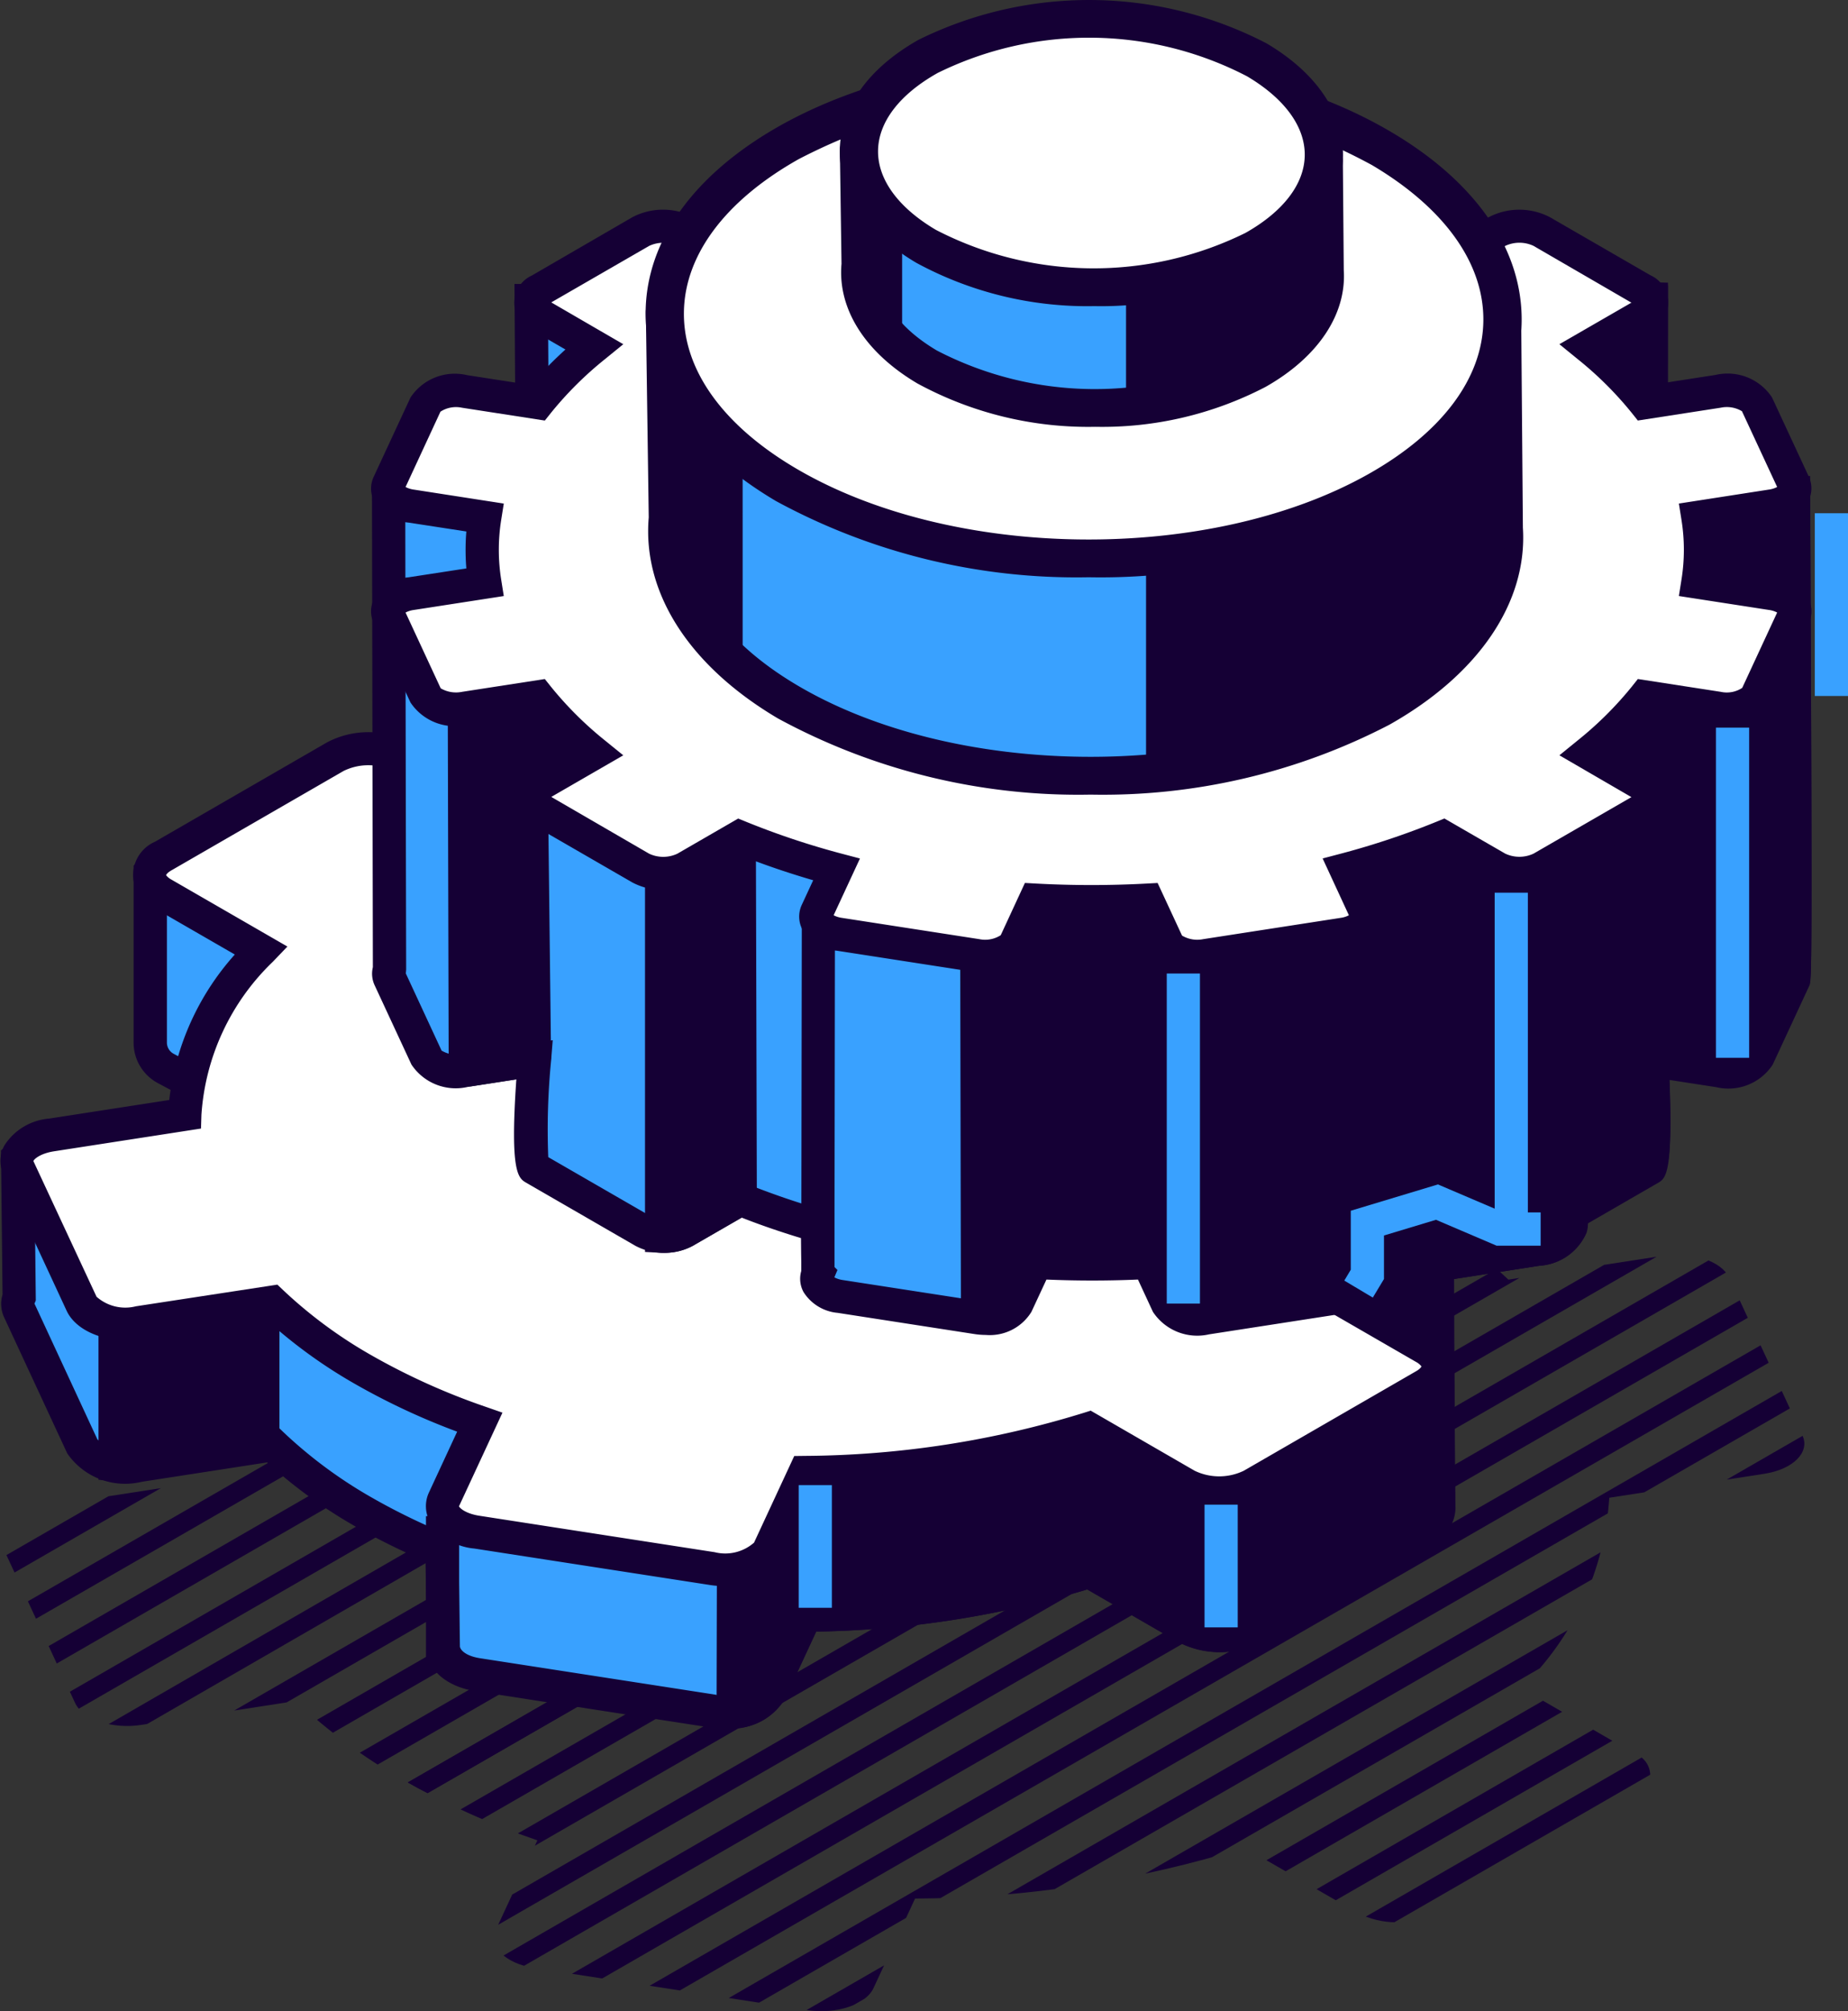 <svg id="Grupo_30468" data-name="Grupo 30468" xmlns="http://www.w3.org/2000/svg" xmlns:xlink="http://www.w3.org/1999/xlink" width="83.25" height="90.589" viewBox="0 0 83.25 90.589">
  <rect x="0" y="0" width="83.25" height="90.589" fill="#333333" stroke="none"/>
  <defs>
    <clipPath id="clip-path">
      <path id="Trazado_28260" data-name="Trazado 28260" d="M333.839,236.47l-6.973,1.077a24.779,24.779,0,0,0-4.772-3.522,35.743,35.743,0,0,0-6.1-2.754l1.868-4.026c.348-.75-.423-1.52-1.721-1.721l-12.31-1.9c-1.3-.2-2.633.243-2.98.993l-1.871,4.031a50.942,50.942,0,0,0-14.849,2.294l-5.107-2.949a3.8,3.8,0,0,0-3.441,0l-9.012,5.2a1.048,1.048,0,0,0,0,1.986l5.107,2.949A13.012,13.012,0,0,0,267.7,246.7l-6.983,1.081c-1.3.2-2.069.97-1.721,1.721l3.3,7.108c.348.75,1.682,1.194,2.98.993l6.973-1.079a24.794,24.794,0,0,0,4.773,3.524,35.671,35.671,0,0,0,6.1,2.754l-1.868,4.026c-.348.749.423,1.52,1.721,1.721l12.31,1.9c1.3.2,2.633-.243,2.981-.993l1.871-4.031a51,51,0,0,0,14.848-2.294l5.107,2.949a3.8,3.8,0,0,0,3.441,0l9.013-5.2a1.05,1.05,0,0,0,0-1.988l-5.107-2.947a13.018,13.018,0,0,0,3.971-8.574l6.983-1.079c1.3-.2,2.069-.972,1.721-1.721l-3.3-7.108C336.471,236.713,335.136,236.27,333.839,236.47Z" transform="translate(-258.915 -223.572)" fill="none"/>
    </clipPath>
  </defs>
  <g id="Grupo_29319" data-name="Grupo 29319" transform="translate(0 43.66)">
    <g id="Grupo_29318" data-name="Grupo 29318" clip-path="url(#clip-path)">
      <g id="Grupo_29317" data-name="Grupo 29317" transform="translate(-69.32 -52.129)">
        <g id="Grupo_29286" data-name="Grupo 29286" transform="translate(28.998 16.79)">
          <rect id="Rectángulo_6412" data-name="Rectángulo 6412" width="211.793" height="0.863" transform="matrix(0.866, -0.499, 0.499, 0.866, 0, 105.78)" fill="#150035"/>
        </g>
        <g id="Grupo_29287" data-name="Grupo 29287" transform="translate(31.342 18.05)">
          <rect id="Rectángulo_6413" data-name="Rectángulo 6413" width="211.793" height="0.863" transform="translate(0 105.763) rotate(-29.958)" fill="#150035"/>
        </g>
        <g id="Grupo_29288" data-name="Grupo 29288" transform="translate(33.481 19.37)">
          <rect id="Rectángulo_6414" data-name="Rectángulo 6414" width="211.793" height="0.863" transform="translate(0 105.793) rotate(-29.968)" fill="#150035"/>
        </g>
        <g id="Grupo_29289" data-name="Grupo 29289" transform="translate(35.876 20.596)">
          <rect id="Rectángulo_6415" data-name="Rectángulo 6415" width="211.794" height="0.863" transform="translate(0 105.794) rotate(-29.968)" fill="#150035"/>
        </g>
        <g id="Grupo_29290" data-name="Grupo 29290" transform="translate(37.857 21.962)">
          <rect id="Rectángulo_6416" data-name="Rectángulo 6416" width="211.794" height="0.863" transform="translate(0 105.811) rotate(-29.973)" fill="#150035"/>
        </g>
        <g id="Grupo_29291" data-name="Grupo 29291" transform="translate(40.201 23.223)">
          <rect id="Rectángulo_6417" data-name="Rectángulo 6417" width="211.794" height="0.863" transform="translate(0 105.793) rotate(-29.968)" fill="#150035"/>
        </g>
        <g id="Grupo_29292" data-name="Grupo 29292" transform="translate(42.323 24.572)">
          <rect id="Rectángulo_6418" data-name="Rectángulo 6418" width="211.794" height="0.863" transform="translate(0 105.764) rotate(-29.958)" fill="#150035"/>
        </g>
        <g id="Grupo_29293" data-name="Grupo 29293" transform="translate(44.718 25.798)">
          <rect id="Rectángulo_6419" data-name="Rectángulo 6419" width="211.794" height="0.863" transform="translate(0 105.764) rotate(-29.958)" fill="#150035"/>
        </g>
        <g id="Grupo_29294" data-name="Grupo 29294" transform="translate(46.849 27.133)">
          <rect id="Rectángulo_6420" data-name="Rectángulo 6420" width="211.794" height="0.863" transform="translate(0 105.763) rotate(-29.958)" fill="#150035"/>
        </g>
        <g id="Grupo_29295" data-name="Grupo 29295" transform="translate(49.242 28.373)">
          <rect id="Rectángulo_6421" data-name="Rectángulo 6421" width="211.794" height="0.863" transform="matrix(0.866, -0.499, 0.499, 0.866, 0, 105.781)" fill="#150035"/>
        </g>
        <g id="Grupo_29296" data-name="Grupo 29296" transform="translate(51.381 29.692)">
          <rect id="Rectángulo_6422" data-name="Rectángulo 6422" width="211.794" height="0.863" transform="translate(0 105.811) rotate(-29.973)" fill="#150035"/>
        </g>
        <g id="Grupo_29297" data-name="Grupo 29297" transform="translate(53.777 30.919)">
          <rect id="Rectángulo_6423" data-name="Rectángulo 6423" width="211.793" height="0.863" transform="translate(0 105.81) rotate(-29.973)" fill="#150035"/>
        </g>
        <g id="Grupo_29298" data-name="Grupo 29298" transform="translate(55.747 32.303)">
          <rect id="Rectángulo_6424" data-name="Rectángulo 6424" width="211.794" height="0.863" transform="translate(0 105.794) rotate(-29.968)" fill="#150035"/>
        </g>
        <g id="Grupo_29299" data-name="Grupo 29299" transform="translate(58.096 33.555)">
          <rect id="Rectángulo_6425" data-name="Rectángulo 6425" width="211.794" height="0.863" transform="translate(0 105.793) rotate(-29.968)" fill="#150035"/>
        </g>
        <g id="Grupo_29300" data-name="Grupo 29300" transform="translate(60.232 34.881)">
          <rect id="Rectángulo_6426" data-name="Rectángulo 6426" width="211.794" height="0.863" transform="translate(0 105.811) rotate(-29.973)" fill="#150035"/>
        </g>
        <g id="Grupo_29301" data-name="Grupo 29301" transform="translate(62.626 36.108)">
          <rect id="Rectángulo_6427" data-name="Rectángulo 6427" width="211.794" height="0.863" transform="matrix(0.866, -0.5, 0.5, 0.866, 0, 105.809)" fill="#150035"/>
        </g>
        <g id="Grupo_29302" data-name="Grupo 29302" transform="translate(64.757 37.443)">
          <rect id="Rectángulo_6428" data-name="Rectángulo 6428" width="211.794" height="0.863" transform="translate(0 105.809) rotate(-29.972)" fill="#150035"/>
        </g>
        <g id="Grupo_29303" data-name="Grupo 29303" transform="translate(0 0)">
          <rect id="Rectángulo_6429" data-name="Rectángulo 6429" width="211.794" height="0.863" transform="translate(0 105.793) rotate(-29.968)" fill="#150035"/>
        </g>
        <g id="Grupo_29304" data-name="Grupo 29304" transform="translate(1.972 1.381)">
          <rect id="Rectángulo_6430" data-name="Rectángulo 6430" width="211.794" height="0.863" transform="matrix(0.866, -0.499, 0.499, 0.866, 0, 105.781)" fill="#150035"/>
        </g>
        <g id="Grupo_29305" data-name="Grupo 29305" transform="translate(4.316 2.642)">
          <rect id="Rectángulo_6431" data-name="Rectángulo 6431" width="211.793" height="0.863" transform="translate(0 105.763) rotate(-29.958)" fill="#150035"/>
        </g>
        <g id="Grupo_29306" data-name="Grupo 29306" transform="translate(6.447 3.977)">
          <rect id="Rectángulo_6432" data-name="Rectángulo 6432" width="211.794" height="0.863" transform="translate(0 105.763) rotate(-29.958)" fill="#150035"/>
        </g>
        <g id="Grupo_29307" data-name="Grupo 29307" transform="translate(8.842 5.203)">
          <rect id="Rectángulo_6433" data-name="Rectángulo 6433" width="211.793" height="0.863" transform="translate(0 105.763) rotate(-29.958)" fill="#150035"/>
        </g>
        <g id="Grupo_29308" data-name="Grupo 29308" transform="translate(10.981 6.523)">
          <rect id="Rectángulo_6434" data-name="Rectángulo 6434" width="211.794" height="0.863" transform="translate(0 105.793) rotate(-29.968)" fill="#150035"/>
        </g>
        <g id="Grupo_29309" data-name="Grupo 29309" transform="translate(13.366 7.777)">
          <rect id="Rectángulo_6435" data-name="Rectángulo 6435" width="211.794" height="0.863" transform="matrix(0.866, -0.499, 0.499, 0.866, 0, 105.781)" fill="#150035"/>
        </g>
        <g id="Grupo_29310" data-name="Grupo 29310" transform="translate(15.505 9.097)">
          <rect id="Rectángulo_6436" data-name="Rectángulo 6436" width="211.794" height="0.863" transform="translate(0 105.811) rotate(-29.973)" fill="#150035"/>
        </g>
        <g id="Grupo_29311" data-name="Grupo 29311" transform="translate(17.9 10.324)">
          <rect id="Rectángulo_6437" data-name="Rectángulo 6437" width="211.794" height="0.863" transform="translate(0 105.811) rotate(-29.973)" fill="#150035"/>
        </g>
        <g id="Grupo_29312" data-name="Grupo 29312" transform="translate(19.87 11.708)">
          <rect id="Rectángulo_6438" data-name="Rectángulo 6438" width="211.794" height="0.863" transform="matrix(0.866, -0.5, 0.5, 0.866, 0, 105.792)" fill="#150035"/>
        </g>
        <g id="Grupo_29313" data-name="Grupo 29313" transform="translate(22.22 12.959)">
          <rect id="Rectángulo_6439" data-name="Rectángulo 6439" width="211.794" height="0.863" transform="translate(0 105.794) rotate(-29.968)" fill="#150035"/>
        </g>
        <g id="Grupo_29314" data-name="Grupo 29314" transform="translate(24.356 14.285)">
          <rect id="Rectángulo_6440" data-name="Rectángulo 6440" width="211.794" height="0.863" transform="translate(0 105.811) rotate(-29.973)" fill="#150035"/>
        </g>
        <g id="Grupo_29315" data-name="Grupo 29315" transform="translate(26.737 15.534)">
          <rect id="Rectángulo_6441" data-name="Rectángulo 6441" width="211.794" height="0.863" transform="translate(0 105.764) rotate(-29.958)" fill="#150035"/>
        </g>
        <g id="Grupo_29316" data-name="Grupo 29316" transform="translate(28.873 16.861)">
          <rect id="Rectángulo_6442" data-name="Rectángulo 6442" width="211.794" height="0.863" transform="matrix(0.866, -0.499, 0.499, 0.866, 0, 105.781)" fill="#150035"/>
        </g>
      </g>
    </g>
  </g>
  <g id="Grupo_29350" data-name="Grupo 29350" transform="translate(0.013)">
    <g id="Grupo_29327" data-name="Grupo 29327" transform="translate(0 29.529)">
      <g id="Grupo_29320" data-name="Grupo 29320" transform="translate(0.033 2.582)">
        <path id="Trazado_28261" data-name="Trazado 28261" d="M329.371,238.925l-.024-6-.049-.065-19.177-6.251-.047-.066.086-9.532a.07.07,0,0,0-.086-.068l-15.935,3.867h0l-16.688,3.109h-.021l-7.077-.98h-.013l-4.891.3-.065.07v7.672a1.32,1.32,0,0,0,.7,1.163l6.03,3.236-6.113,2.336-.781-.666-5.726-.932a.069.069,0,0,0-.079.07l.068,6.262a.714.714,0,0,0,0,.6l2.84,6.121a2.513,2.513,0,0,0,2.566.855l6-.93h0A21.328,21.328,0,0,0,275,252.128a29.17,29.17,0,0,0,3.522,1.713l.06,4.352a.719.719,0,0,0,0,.118h0c.021.523.624,1,1.543,1.139l10.6,1.641a2.513,2.513,0,0,0,2.566-.855l1.611-3.472a43.938,43.938,0,0,0,12.788-1.975h0l4.4,2.539a3.291,3.291,0,0,0,2.963,0l7.761-4.482a1.041,1.041,0,0,0,.614-.855l-.091-11,4.514-.706a1.769,1.769,0,0,0,1.518-.962h0A.712.712,0,0,0,329.371,238.925Z" transform="translate(-258.656 -216.133)" fill="#39a1ff"/>
        <path id="Trazado_28262" data-name="Trazado 28262" d="M291.567,262.191a4.391,4.391,0,0,1-.663-.05L280.3,260.5c-1.262-.2-2.135-.938-2.174-1.845a1.35,1.35,0,0,1,0-.245l-.058-3.759a29.673,29.673,0,0,1-3.156-1.564,22.421,22.421,0,0,1-3.981-2.887l-5.646.873a3.164,3.164,0,0,1-3.357-1.278l-2.842-6.123a1.454,1.454,0,0,1-.073-1.032l-.071-6.489.569-.505.4.052,5.914.961.6.512,4.172-1.593-4.59-2.463a2.064,2.064,0,0,1-1.09-1.823v-7.967l.405-.433.361-.087,5.007-.3.125.029,6.891.949,16.552-3.083,16.282-3.952.625.467.028.415-.083,9.041,18.937,6.173.282.394.049.3.024,5.912a1.419,1.419,0,0,1-.029.7,2.466,2.466,0,0,1-2.118,1.489l-3.879.608.088,10.355a1.772,1.772,0,0,1-.99,1.51l-7.759,4.48a4.036,4.036,0,0,1-3.712,0l-4.112-2.374a44.834,44.834,0,0,1-12.218,1.9l-1.414,3.048A2.912,2.912,0,0,1,291.567,262.191Zm-20.138-13.579.266.254a20.676,20.676,0,0,0,3.966,2.926,28.712,28.712,0,0,0,3.433,1.667l.457.186.066,4.846c.02.172.282.433.912.53l10.6,1.641a1.955,1.955,0,0,0,1.772-.431l1.81-3.9.471-.006a43.293,43.293,0,0,0,12.568-1.938l.316-.1,4.684,2.706a2.575,2.575,0,0,0,2.215,0l7.762-4.482c.178-.1.235-.193.241-.215l-.1-11.633,5.152-.805c.629-.1.893-.358.919-.442l-.034-.175-.024-5.507-18.952-6.178-.275-.4-.045-.3.078-8.662-15.2,3.683-16.808,3.109-.073-.006L270.6,224l-4.183.253v7.035a.574.574,0,0,0,.3.506l7.471,4.008-8.053,3.078-.961-.818-4.725-.768.062,5.611-.06.143,2.834,6.115a1.956,1.956,0,0,0,1.773.431Z" transform="translate(-258.944 -216.444)" fill="#150035"/>
      </g>
      <g id="Grupo_29321" data-name="Grupo 29321" transform="translate(4.424 22.356)">
        <path id="Trazado_28263" data-name="Trazado 28263" d="M263.538,229.412a.07.07,0,0,1-.081.068l-1.342-.219v13.2a3.576,3.576,0,0,0,.928-.018l5.729-.886V229.111h-5.235Z" transform="translate(-261.368 -228.362)" fill="#150035"/>
        <path id="Trazado_28264" data-name="Trazado 28264" d="M262.811,243.513a4.6,4.6,0,0,1-.491-.028l-.666-.073V228.668l1.423.233v-.253h6.729v13.832l-6.363.983A4.025,4.025,0,0,1,262.811,243.513Zm.337-13.087V242c.021,0,.044-.007.065-.011l5.1-.787V230.144h-3.846l-.444.4Z" transform="translate(-261.654 -228.649)" fill="#150035"/>
      </g>
      <g id="Grupo_29322" data-name="Grupo 29322" transform="translate(32.265 2.598)">
        <path id="Trazado_28265" data-name="Trazado 28265" d="M317.009,239.328a.713.713,0,0,0,0-.4l-.026-6-.047-.065-19.177-6.251-.047-.066.086-9.532a.069.069,0,0,0-.086-.068l-8.584,2.084-1.4,1.256L279.3,252.021v9.093a2.013,2.013,0,0,0,1.635-.87l1.61-3.472h0A43.93,43.93,0,0,0,295.33,254.8h0l4.4,2.539a3.291,3.291,0,0,0,2.963,0l7.761-4.482a1.041,1.041,0,0,0,.614-.855l-.04-11.017,4.464-.69a1.772,1.772,0,0,0,1.518-.962Z" transform="translate(-278.551 -216.145)" fill="#150035"/>
        <path id="Trazado_28266" data-name="Trazado 28266" d="M278.837,262.258l.024-10.12,8.482-31.941,1.711-1.531,9.117-2.212.632.457.028.421-.083,9.041,18.934,6.171.285.39.047.308.026,5.912a1.439,1.439,0,0,1-.029.7l0,0a2.464,2.464,0,0,1-2.118,1.486l-3.829.591.037,10.376a1.771,1.771,0,0,1-.988,1.505l-7.761,4.48a4.039,4.039,0,0,1-3.709,0l-4.114-2.375a44.8,44.8,0,0,1-12.218,1.9l-1.414,3.046a2.671,2.671,0,0,1-2.229,1.3Zm1.494-9.83v8a.519.519,0,0,0,.209-.191l1.81-3.9.471,0a43.257,43.257,0,0,0,12.568-1.939l.316-.1L300.389,257a2.575,2.575,0,0,0,2.215,0l7.761-4.482c.18-.1.237-.193.241-.216l-.044-11.651,5.1-.789a1.3,1.3,0,0,0,.909-.423l-.024-.191-.024-5.509-18.953-6.178-.274-.4-.047-.3.079-8.66-7.555,1.832-1.1.983Z" transform="translate(-278.837 -216.454)" fill="#150035"/>
      </g>
      <g id="Grupo_29323" data-name="Grupo 29323">
        <path id="Trazado_28267" data-name="Trazado 28267" d="M323.907,226.42l-6,.928a21.329,21.329,0,0,0-4.111-3.033,30.642,30.642,0,0,0-5.254-2.374l1.609-3.467c.3-.645-.363-1.308-1.481-1.481l-10.6-1.64a2.507,2.507,0,0,0-2.566.855l-1.611,3.472a43.886,43.886,0,0,0-12.788,1.975l-4.4-2.54a3.281,3.281,0,0,0-2.963,0l-7.761,4.482a.9.9,0,0,0,0,1.711l4.4,2.539a11.2,11.2,0,0,0-3.42,7.383l-6.014.93c-1.118.173-1.781.836-1.483,1.483l2.842,6.12a2.507,2.507,0,0,0,2.566.855l6-.928a21.278,21.278,0,0,0,4.111,3.033,30.592,30.592,0,0,0,5.254,2.374l-1.609,3.467c-.3.645.363,1.309,1.481,1.481l10.6,1.641a2.513,2.513,0,0,0,2.566-.855l1.61-3.472a43.928,43.928,0,0,0,12.787-1.975l4.4,2.539a3.276,3.276,0,0,0,2.963,0l7.761-4.482a.9.9,0,0,0,0-1.711l-4.4-2.539a11.2,11.2,0,0,0,3.42-7.383l6.014-.93c1.118-.173,1.781-.836,1.481-1.481l-2.84-6.121A2.507,2.507,0,0,0,323.907,226.42Z" transform="translate(-258.637 -214.564)" fill="#fff"/>
        <path id="Trazado_28268" data-name="Trazado 28268" d="M291.544,256.761a4.215,4.215,0,0,1-.664-.052l-10.6-1.64a2.648,2.648,0,0,1-2-1.2,1.464,1.464,0,0,1-.041-1.337l1.265-2.727a31.058,31.058,0,0,1-4.606-2.152,22.5,22.5,0,0,1-3.982-2.887l-5.645.873c-1.47.227-2.915-.322-3.359-1.28l-2.84-6.121a1.457,1.457,0,0,1,.041-1.333,2.643,2.643,0,0,1,2-1.2l5.421-.839a11.865,11.865,0,0,1,2.954-6.552l-3.6-2.077a1.637,1.637,0,0,1,0-3l7.761-4.482a4,4,0,0,1,3.71,0l4.114,2.375a44.885,44.885,0,0,1,12.218-1.9l1.414-3.046c.444-.958,1.892-1.507,3.359-1.28l10.6,1.64a2.644,2.644,0,0,1,2.006,1.2,1.474,1.474,0,0,1,.041,1.337l-1.265,2.725a30.893,30.893,0,0,1,4.606,2.153,22.46,22.46,0,0,1,3.981,2.886l5.645-.873c1.473-.219,2.915.324,3.359,1.28l2.842,6.121a1.465,1.465,0,0,1-.04,1.335,2.651,2.651,0,0,1-2,1.2l-5.423.838a11.838,11.838,0,0,1-2.954,6.552l3.6,2.077a1.636,1.636,0,0,1,0,3l-7.761,4.482a3.984,3.984,0,0,1-3.712,0l-4.112-2.374a44.832,44.832,0,0,1-12.218,1.9l-1.414,3.048A2.916,2.916,0,0,1,291.544,256.761Zm-20.138-13.579.266.254a20.676,20.676,0,0,0,3.966,2.926,30.048,30.048,0,0,0,5.126,2.314l.781.272-1.957,4.216c.018.07.287.331.917.428l10.6,1.641a1.963,1.963,0,0,0,1.774-.431l1.81-3.9.471-.006a43.346,43.346,0,0,0,12.568-1.938l.316-.1,4.682,2.706a2.545,2.545,0,0,0,2.216,0l7.761-4.482c.178-.1.235-.193.241-.217a.745.745,0,0,0-.241-.2l-5.222-3.015.66-.687a10.527,10.527,0,0,0,3.213-6.889l.019-.621L328,234.427c.63-.1.9-.361.922-.441l-2.843-6.11a1.964,1.964,0,0,0-1.774-.431l-6.371.984-.266-.254a20.672,20.672,0,0,0-3.968-2.926,30.1,30.1,0,0,0-5.125-2.314l-.779-.272,1.956-4.216c-.018-.068-.288-.331-.919-.428l-10.6-1.64a1.976,1.976,0,0,0-1.776.431l-1.808,3.9-.471,0a43.3,43.3,0,0,0-12.57,1.939l-.314.1-4.684-2.706a2.534,2.534,0,0,0-2.216,0l-7.761,4.48c-.177.1-.235.193-.241.217a.745.745,0,0,0,.241.2l5.224,3.015-.66.689a10.523,10.523,0,0,0-3.213,6.889l-.019.619-6.627,1.026c-.63.1-.9.36-.924.439l2.845,6.11a1.95,1.95,0,0,0,1.774.431Z" transform="translate(-258.923 -214.851)" fill="#150035"/>
      </g>
      <g id="Grupo_29324" data-name="Grupo 29324" transform="translate(19.177 38.757)">
        <rect id="Rectángulo_6443" data-name="Rectángulo 6443" width="1.494" height="6.404" fill="#150035"/>
      </g>
      <g id="Grupo_29325" data-name="Grupo 29325" transform="translate(54.25 38.243)">
        <rect id="Rectángulo_6444" data-name="Rectángulo 6444" width="1.495" height="5.526" fill="#39a1ff"/>
      </g>
      <g id="Grupo_29326" data-name="Grupo 29326" transform="translate(35.968 37.361)">
        <rect id="Rectángulo_6445" data-name="Rectángulo 6445" width="1.494" height="5.526" fill="#39a1ff"/>
      </g>
    </g>
    <g id="Grupo_29339" data-name="Grupo 29339" transform="translate(16.702 5.72)">
      <g id="Grupo_29328" data-name="Grupo 29328" transform="translate(0.041 1.365)">
        <path id="Trazado_28269" data-name="Trazado 28269" d="M333.026,215.765l0,0-6.411-1.492,0,0,0-7.1,0,0-12.876-.387,0,0,.045-4.994-.006,0-9.425,2.843h0l-11.458-.818,0,0-3.809-2.254-.006,0,0,4.7,0,0-6.272,1.8h0l-3.929-.655h0l-2.7-.279-.007,0,.036,5.4,0,0-3.271,1.308h0l-3.184,1.93,0,0,.041,21.487a.483.483,0,0,0,.008.39l1.658,3.571a1.711,1.711,0,0,0,1.751.583l3.112-.481s-.376,4.673.015,4.9l4.911,2.835a2.032,2.032,0,0,0,1.829,0l2.519-1.455a34.973,34.973,0,0,0,3.479,1.194l.016,2.171,0,.007c-.2.441.248.893,1.011,1.009l6.184.958a1.711,1.711,0,0,0,1.751-.583l.886-1.912a47.843,47.843,0,0,0,5.057,0l.886,1.912a1.71,1.71,0,0,0,1.75.583l6.186-.958c.69-.105,1.12-.486,1.047-.883v-2.31a35.491,35.491,0,0,0,3.454-1.188l2.521,1.455a2.032,2.032,0,0,0,1.829,0l4.911-2.835c.345-.2.117-4.882.117-4.882l3.01.465a1.711,1.711,0,0,0,1.751-.583l1.658-3.571C333.128,237.505,333.026,215.765,333.026,215.765Z" transform="translate(-268.97 -200.665)" fill="#39a1ff"/>
        <path id="Trazado_28270" data-name="Trazado 28270" d="M296.908,254.039a3.39,3.39,0,0,1-.484-.036l-6.184-.958a2.029,2.029,0,0,1-1.541-.938,1.246,1.246,0,0,1-.088-.99c-.015-.295-.021-.742-.026-1.439-.985-.3-1.868-.606-2.675-.924l-2.205,1.272a2.768,2.768,0,0,1-2.578,0l-4.909-2.835c-.368-.212-.749-.431-.457-4.661l-2.184.337a2.393,2.393,0,0,1-2.542-1.008l-1.658-3.571a1.231,1.231,0,0,1-.079-.812l-.041-21.779.337-.227,3.32-2,2.8-1.12-.037-5.648.758,0,2.779.282,3.809.634,5.574-1.6,0-4.59.792-.428.378.248,3.626,2.144,11.145.8,9.648-2.908.614.441,0,.386-.04,4.274,12.876.386,0,.729-.006,6.516,5.752,1.338h.663l0,.749c.1,21.907.062,21.993-.034,22.2l-1.656,3.568a2.386,2.386,0,0,1-2.542,1.008l-2.11-.326c.165,4.248-.159,4.436-.531,4.65l-4.909,2.835a2.763,2.763,0,0,1-2.578,0l-2.205-1.273c-.805.318-1.679.619-2.649.915v1.7a1.285,1.285,0,0,1-.237.888,2.118,2.118,0,0,1-1.444.787l-6.184.958A2.391,2.391,0,0,1,304.439,253l-.674-1.455c-1.372.058-2.753.058-4.123,0L298.965,253A2.2,2.2,0,0,1,296.908,254.039ZM304.694,250l1.1,2.369a1.344,1.344,0,0,0,.957.159l6.186-.956a1,1,0,0,0,.413-.143v-2.873l.538-.157a34.8,34.8,0,0,0,3.383-1.163l.339-.139,2.837,1.64a1.3,1.3,0,0,0,1.082,0l4.674-2.7a36.751,36.751,0,0,0-.019-4.337l-.044-.914,3.916.606a1.287,1.287,0,0,0,.969-.18l1.585-3.42c.034-1.356,0-12.984-.042-21.1l-5.757-1.338h-.663l0-.752.006-6.385-12.881-.386,0-.731.036-3.992-8.59,2.592-11.878-.906-2.74-1.619,0,3.864-.544.262-6.434,1.845-4.1-.682-1.833-.188.032,4.974-.476.3-3.215,1.286-2.772,1.679c0,2.991.039,21.068.039,21.069l-.015.175,1.61,3.472a1.336,1.336,0,0,0,.959.16l4.049-.627-.076.943a31.7,31.7,0,0,0-.126,4.324l4.679,2.7a1.305,1.305,0,0,0,1.084,0l2.837-1.638.339.139a34.772,34.772,0,0,0,3.406,1.168l.531.156,0,.556s.01,1.27.013,1.863l.139.139-.139.332a1.163,1.163,0,0,0,.377.12l6.186.956a1.274,1.274,0,0,0,.969-.177l1.09-2.351.5.026a47.209,47.209,0,0,0,4.976,0Z" transform="translate(-269.257 -200.998)" fill="#150035"/>
      </g>
      <g id="Grupo_29329" data-name="Grupo 29329" transform="translate(11.912 27.388)">
        <path id="Trazado_28271" data-name="Trazado 28271" d="M280.433,217.938l-3.347,2.839.365,1.965V239.08a1.909,1.909,0,0,0,1.024-.206l2.519-1.455-.044-16.314Z" transform="translate(-276.273 -216.514)" fill="#150035"/>
        <path id="Trazado_28272" data-name="Trazado 28272" d="M277.883,240.376c-.053,0-.105,0-.159,0l-.71-.036v-16.98l-.431-2.325,4.686-3.973.739,4.588.045,16.75-2.894,1.669A2.59,2.59,0,0,1,277.883,240.376Zm.327-18.764.3,1.675v15.429l2.048-1.183-.042-15.821-.293-1.8Z" transform="translate(-276.584 -217.059)" fill="#150035"/>
      </g>
      <g id="Grupo_29330" data-name="Grupo 29330" transform="translate(3.456 21.961)">
        <path id="Trazado_28273" data-name="Trazado 28273" d="M271.826,217.672l.042,16.1a.158.158,0,0,0,.181.156l2.8-.433a.156.156,0,0,0,.133-.157l-.133-11.432a.155.155,0,0,1,.117-.154l5.551-1.5a.156.156,0,0,0,.1-.23l-3.13-5.471a.157.157,0,0,0-.126-.079l-4.162-.3a.158.158,0,0,0-.16.1l-1.2,3.344A.2.2,0,0,0,271.826,217.672Z" transform="translate(-271.079 -213.424)" fill="#150035"/>
        <path id="Trazado_28274" data-name="Trazado 28274" d="M272.313,234.966a.9.9,0,0,1-.906-.9l-.042-16.241.053-.178,1.2-3.338a.91.91,0,0,1,.911-.6l4.17.3a.9.9,0,0,1,.715.446l3.135,5.48a.9.9,0,0,1-.549,1.324l-5.11,1.379.128,10.975a.905.905,0,0,1-.773.906l-2.79.433A.983.983,0,0,1,272.313,234.966Zm.546-16.907.041,15.316,1.614-.251-.126-10.92a.9.9,0,0,1,.676-.885l4.807-1.3-2.6-4.537-3.4-.248Z" transform="translate(-271.365 -213.71)" fill="#150035"/>
      </g>
      <g id="Grupo_29331" data-name="Grupo 29331" transform="translate(26.53 1.529)">
        <path id="Trazado_28275" data-name="Trazado 28275" d="M287.862,252.189l.886-1.912a47.842,47.842,0,0,0,5.057,0l.886,1.912a1.713,1.713,0,0,0,1.75.583l6.186-.958c.69-.105,1.12-.486,1.047-.885v-2.309a35.5,35.5,0,0,0,3.454-1.188l2.521,1.455a2.032,2.032,0,0,0,1.829,0l4.911-2.835c.345-.2.117-4.882.117-4.882l3.01.465a1.711,1.711,0,0,0,1.751-.583l1.658-3.571c.063-.138-.039-21.876-.039-21.876l0,0-6.411-1.492,0,0,0-7.1,0,0-12.876-.387,0,0,.045-4.994-.006,0-6.189,1.866-11.369,27.536v5.449l.042,16.316A1.714,1.714,0,0,0,287.862,252.189Z" transform="translate(-285.319 -200.785)" fill="#150035"/>
        <path id="Trazado_28276" data-name="Trazado 28276" d="M286.766,253.861a3.163,3.163,0,0,1-.483-.036l-.632-.1-.045-22.553,11.562-28,6.883-2.075.614.439,0,.387-.04,4.273,12.876.387,0,.731-.006,6.515,6,1.418.413.206,0,.467c.1,21.9.062,21.988-.034,22.192l-1.656,3.569a2.389,2.389,0,0,1-2.542,1.008l-2.11-.327c.165,4.25-.159,4.438-.531,4.652l-4.909,2.835a2.774,2.774,0,0,1-2.576,0l-2.208-1.275c-.8.318-1.677.619-2.647.915v1.7a1.281,1.281,0,0,1-.237.886,2.116,2.116,0,0,1-1.442.789l-6.186.956a2.385,2.385,0,0,1-2.544-1.006l-.674-1.457c-1.372.058-2.753.058-4.123,0l-.676,1.457A2.2,2.2,0,0,1,286.766,253.861Zm7.788-4.042,1.1,2.37a1.347,1.347,0,0,0,.957.159l6.188-.958a.966.966,0,0,0,.411-.143v-2.871l.538-.159a35.23,35.23,0,0,0,3.383-1.162l.339-.139,2.837,1.64a1.3,1.3,0,0,0,1.084,0l4.673-2.7a36.72,36.72,0,0,0-.019-4.336l-.044-.915,3.916.606a1.282,1.282,0,0,0,.969-.178l1.585-3.422c.034-1.354,0-12.983-.042-21.1l-5.757-1.34h-.663l0-.752.006-6.384-12.881-.386,0-.731.036-3.992-4.883,1.474L287.1,231.472l.042,20.852a.787.787,0,0,0,.332-.147l1.1-2.357.5.026a45.5,45.5,0,0,0,4.976,0Z" transform="translate(-285.606 -201.099)" fill="#150035"/>
      </g>
      <g id="Grupo_29332" data-name="Grupo 29332">
        <path id="Trazado_28277" data-name="Trazado 28277" d="M319.666,204.583l-2.426,1.4a35.8,35.8,0,0,0-4.375-1.465l.885-1.907c.2-.441-.248-.893-1.011-1.011l-6.184-.956a1.708,1.708,0,0,0-1.75.583l-.888,1.91a47.858,47.858,0,0,0-5.057,0l-.886-1.91a1.71,1.71,0,0,0-1.75-.583l-6.186.956c-.761.118-1.215.57-1.011,1.011l.886,1.907a35.821,35.821,0,0,0-4.376,1.465l-2.424-1.4a2.235,2.235,0,0,0-2.022,0l-4.527,2.613a.615.615,0,0,0,0,1.167l2.424,1.4a16.766,16.766,0,0,0-2.536,2.526l-3.3-.512a1.715,1.715,0,0,0-1.75.583l-1.657,3.571c-.2.441.248.893,1.009,1.011l3.312.512a9.19,9.19,0,0,0,0,2.92l-3.312.512c-.762.118-1.215.57-1.009,1.011l1.656,3.571a1.716,1.716,0,0,0,1.751.583l3.3-.512a16.759,16.759,0,0,0,2.534,2.528l-2.424,1.4a.616.616,0,0,0,0,1.167l4.529,2.613a2.231,2.231,0,0,0,2.02,0l2.424-1.4a36.033,36.033,0,0,0,4.378,1.463l-.886,1.907c-.2.441.248.893,1.011,1.011l6.186.956a1.71,1.71,0,0,0,1.75-.583l.886-1.91a47.85,47.85,0,0,0,5.057,0l.886,1.91a1.711,1.711,0,0,0,1.751.583l6.184-.956c.763-.118,1.215-.57,1.011-1.011l-.885-1.907a35.8,35.8,0,0,0,4.375-1.465l2.426,1.4a2.231,2.231,0,0,0,2.02,0l4.529-2.613a.616.616,0,0,0,0-1.167l-2.425-1.4a16.7,16.7,0,0,0,2.536-2.528l3.305.512a1.713,1.713,0,0,0,1.75-.583l1.658-3.571c.2-.441-.248-.893-1.011-1.011l-3.31-.512a9.284,9.284,0,0,0,0-2.92l3.31-.512c.763-.118,1.215-.57,1.011-1.011l-1.658-3.571a1.713,1.713,0,0,0-1.75-.583l-3.305.512a16.541,16.541,0,0,0-2.536-2.526l2.425-1.4a.616.616,0,0,0,0-1.167l-4.529-2.613A2.231,2.231,0,0,0,319.666,204.583Z" transform="translate(-268.946 -199.87)" fill="#fff"/>
        <path id="Trazado_28278" data-name="Trazado 28278" d="M296.878,238.248a3.386,3.386,0,0,1-.483-.036l-6.186-.958a2.035,2.035,0,0,1-1.539-.94,1.25,1.25,0,0,1-.034-1.124l.514-1.108c-1.121-.327-2.218-.7-3.27-1.118l-2.108,1.217a2.978,2.978,0,0,1-2.769,0l-4.527-2.615a1.351,1.351,0,0,1,0-2.459l1.512-.873a16.987,16.987,0,0,1-1.557-1.6l-2.882.447a2.4,2.4,0,0,1-2.542-1.008l-1.657-3.573a1.247,1.247,0,0,1,.034-1.123,2.03,2.03,0,0,1,1.541-.94l2.6-.4a10.192,10.192,0,0,1,0-1.664l-2.6-.4a2.035,2.035,0,0,1-1.541-.94,1.245,1.245,0,0,1-.032-1.124l1.658-3.571a2.39,2.39,0,0,1,2.54-1.008l2.884.447a17.141,17.141,0,0,1,1.555-1.6l-1.512-.873a1.351,1.351,0,0,1,0-2.46L281,204.221a2.968,2.968,0,0,1,2.769,0l2.109,1.217c1.052-.418,2.147-.792,3.27-1.118l-.515-1.11a1.25,1.25,0,0,1,.034-1.124,2.036,2.036,0,0,1,1.541-.938l6.184-.958a2.4,2.4,0,0,1,2.542,1.008l.676,1.455c1.371-.058,2.753-.058,4.125,0l.674-1.455a2.4,2.4,0,0,1,2.542-1.008l6.186.956a2.036,2.036,0,0,1,1.541.941,1.247,1.247,0,0,1,.033,1.123l-.515,1.11c1.123.326,2.22.7,3.27,1.118l2.11-1.217a2.978,2.978,0,0,1,2.769,0l4.527,2.615a1.351,1.351,0,0,1,0,2.46l-1.512.873a17.153,17.153,0,0,1,1.557,1.6l2.882-.447a2.4,2.4,0,0,1,2.542,1.008L334,215.9a1.25,1.25,0,0,1-.032,1.124,2.041,2.041,0,0,1-1.541.94l-2.6.4a10.179,10.179,0,0,1,0,1.664l2.6.4a2.036,2.036,0,0,1,1.541.94A1.247,1.247,0,0,1,334,222.5l-1.658,3.573a2.391,2.391,0,0,1-2.542,1.008l-2.882-.447a16.943,16.943,0,0,1-1.557,1.6l1.512.873a1.352,1.352,0,0,1,0,2.461l-4.527,2.615a2.978,2.978,0,0,1-2.769,0l-2.11-1.217c-1.055.416-2.15.792-3.27,1.118l.515,1.108a1.25,1.25,0,0,1-.033,1.124,2.038,2.038,0,0,1-1.541.94l-6.186.958a2.394,2.394,0,0,1-2.542-1.009l-.676-1.455c-1.372.058-2.754.058-4.123,0l-.676,1.455A2.2,2.2,0,0,1,296.878,238.248Zm7.788-4.044,1.1,2.37a1.343,1.343,0,0,0,.958.16l6.186-.958a1.129,1.129,0,0,0,.373-.117L312.1,233.1l.862-.227a35.512,35.512,0,0,0,4.284-1.434l.34-.139,2.741,1.583a1.5,1.5,0,0,0,1.274,0l4.41-2.545-3.245-1.884.841-.684a16.031,16.031,0,0,0,2.424-2.413l.269-.339,3.733.577a1.259,1.259,0,0,0,.969-.178l1.573-3.393a1.093,1.093,0,0,0-.373-.117l-4.054-.627.118-.742a8.463,8.463,0,0,0,0-2.683l-.118-.74,4.054-.629a1.128,1.128,0,0,0,.373-.117l-1.585-3.412a1.326,1.326,0,0,0-.958-.159l-3.733.578-.271-.34a15.94,15.94,0,0,0-2.422-2.413l-.841-.685,3.244-1.871-4.407-2.557a1.5,1.5,0,0,0-1.275,0l-2.741,1.583-.34-.139a35.229,35.229,0,0,0-4.284-1.432l-.862-.228,1.188-2.555a1.084,1.084,0,0,0-.374-.118l-6.184-.958a1.308,1.308,0,0,0-.969.18l-1.089,2.351-.5-.028a46.385,46.385,0,0,0-4.977,0l-.506.028-1.1-2.37a1.35,1.35,0,0,0-.958-.16l-6.184.958a1.149,1.149,0,0,0-.374.118l1.188,2.555-.862.228a35.326,35.326,0,0,0-4.284,1.432l-.339.139-2.743-1.583a1.5,1.5,0,0,0-1.273,0l-4.409,2.544,3.244,1.884-.841.685a16.013,16.013,0,0,0-2.422,2.413l-.271.34-3.733-.578a1.284,1.284,0,0,0-.969.178l-1.572,3.393a1.127,1.127,0,0,0,.373.117l4.052.629-.118.74a8.567,8.567,0,0,0,0,2.683l.118.742-4.052.627a1.092,1.092,0,0,0-.373.117l1.583,3.412a1.364,1.364,0,0,0,.959.159l3.731-.577.271.339a16,16,0,0,0,2.421,2.413l.842.684-3.242,1.873,4.407,2.557a1.491,1.491,0,0,0,1.273,0l2.74-1.583.34.139a35.528,35.528,0,0,0,4.285,1.434l.86.227-1.186,2.557a1.142,1.142,0,0,0,.373.117l6.186.958a1.294,1.294,0,0,0,.969-.178l1.089-2.353.506.028a46.354,46.354,0,0,0,4.976,0Z" transform="translate(-269.232 -200.155)" fill="#150035"/>
      </g>
      <g id="Grupo_29333" data-name="Grupo 29333" transform="translate(19.381 35.882)">
        <rect id="Rectángulo_6446" data-name="Rectángulo 6446" width="15.776" height="1.494" transform="translate(0 15.776) rotate(-89.913)" fill="#150035"/>
      </g>
      <g id="Grupo_29334" data-name="Grupo 29334" transform="translate(35.846 38.127)">
        <rect id="Rectángulo_6447" data-name="Rectángulo 6447" width="1.495" height="14.867" fill="#39a1ff"/>
      </g>
      <g id="Grupo_29335" data-name="Grupo 29335" transform="translate(50.618 34.488)">
        <rect id="Rectángulo_6448" data-name="Rectángulo 6448" width="1.495" height="14.867" fill="#39a1ff"/>
      </g>
      <g id="Grupo_29336" data-name="Grupo 29336" transform="translate(60.587 27.054)">
        <rect id="Rectángulo_6449" data-name="Rectángulo 6449" width="1.495" height="14.869" fill="#39a1ff"/>
      </g>
      <g id="Grupo_29337" data-name="Grupo 29337" transform="translate(65.04 17.397)">
        <rect id="Rectángulo_6450" data-name="Rectángulo 6450" width="1.495" height="8.23" fill="#39a1ff"/>
      </g>
      <g id="Grupo_29338" data-name="Grupo 29338" transform="translate(43.844 47.626)">
        <path id="Trazado_28279" data-name="Trazado 28279" d="M297.576,234.648l-1.284-.766.292-.489v-2.657l3.926-1.185,2.95,1.26h1.677v1.5h-1.983l-2.732-1.167-2.343.707v1.961Z" transform="translate(-296.292 -229.55)" fill="#39a1ff"/>
      </g>
    </g>
    <g id="Grupo_29344" data-name="Grupo 29344" transform="translate(29.072 2.518)">
      <g id="Grupo_29340" data-name="Grupo 29340" transform="translate(0.01 7.225)">
        <path id="Trazado_28280" data-name="Trazado 28280" d="M277.4,206.642l.126,9.3c-.254,2.944,1.529,5.949,5.4,8.239,7.327,4.329,19.274,4.451,26.687.272,3.913-2.208,5.758-5.172,5.57-8.116l-.071-8.809a.189.189,0,0,0-.157-.185l-25.057-4.161a.187.187,0,0,0-.079,0l-12.281,3.271A.187.187,0,0,0,277.4,206.642Z" transform="translate(-276.543 -202.304)" fill="#39a1ff"/>
        <path id="Trazado_28281" data-name="Trazado 28281" d="M296.914,228.686a28.344,28.344,0,0,1-14.088-3.43c-3.994-2.359-6.116-5.659-5.823-9.055l-.13-9.214a1.048,1.048,0,0,1,.779-1.027l12.464-3.32.264.028,25.053,4.159a1.044,1.044,0,0,1,.878,1.035l.071,8.8c.215,3.347-1.975,6.6-6.011,8.874A27.978,27.978,0,0,1,296.914,228.686Zm-18.309-21.2.118,8.774c-.241,2.832,1.529,5.468,4.98,7.508,7.079,4.183,18.662,4.3,25.823.262,3.487-1.965,5.309-4.563,5.134-7.31l-.07-8.289L290.24,204.39Z" transform="translate(-276.873 -202.639)" fill="#150035"/>
      </g>
      <g id="Grupo_29341" data-name="Grupo 29341" transform="translate(0.762 10.105)">
        <path id="Trazado_28282" data-name="Trazado 28282" d="M280.944,204.416l-3.467.924a.189.189,0,0,0-.139.185l.125,9.3c-.206,2.4.962,4.827,3.482,6.886Z" transform="translate(-277.337 -204.416)" fill="#150035"/>
      </g>
      <g id="Grupo_29342" data-name="Grupo 29342" transform="translate(22.543 9.732)">
        <path id="Trazado_28283" data-name="Trazado 28283" d="M306.668,206.824l-15.888-2.638v22.7a25.754,25.754,0,0,0,10.546-2.949c3.913-2.207,5.758-5.172,5.57-8.116l-.071-8.809A.192.192,0,0,0,306.668,206.824Z" transform="translate(-290.78 -204.186)" fill="#150035"/>
      </g>
      <g id="Grupo_29343" data-name="Grupo 29343">
        <path id="Trazado_28284" data-name="Trazado 28284" d="M283.005,201.757c7.411-4.18,19.358-4.059,26.685.271s7.255,11.228-.157,15.408-19.36,4.057-26.685-.272S275.592,205.936,283.005,201.757Z" transform="translate(-276.537 -197.857)" fill="#fff"/>
        <path id="Trazado_28285" data-name="Trazado 28285" d="M296.825,221.661a28.338,28.338,0,0,1-14.086-3.432c-3.819-2.257-5.9-5.279-5.872-8.511s2.179-6.21,6.043-8.39c7.641-4.3,20-4.182,27.549.282,3.819,2.255,5.9,5.277,5.872,8.508s-2.179,6.212-6.045,8.391A28,28,0,0,1,296.825,221.661Zm-.449-21.784a26.25,26.25,0,0,0-12.618,2.954c-3.305,1.863-5.139,4.316-5.167,6.905s1.758,5.079,5.026,7.009c7.079,4.183,18.665,4.3,25.823.262,3.305-1.865,5.139-4.316,5.165-6.905s-1.758-5.078-5.024-7.009A26.575,26.575,0,0,0,296.376,199.877Z" transform="translate(-276.867 -198.179)" fill="#150035"/>
      </g>
    </g>
    <g id="Grupo_29349" data-name="Grupo 29349" transform="translate(37.818)">
      <g id="Grupo_29345" data-name="Grupo 29345" transform="translate(0.005 3.997)">
        <path id="Trazado_28286" data-name="Trazado 28286" d="M282.8,201.554l.07,5.162c-.141,1.633.851,3.3,3,4.572a16.371,16.371,0,0,0,14.812.151c2.173-1.225,3.2-2.869,3.093-4.5l-.04-4.89a.1.1,0,0,0-.088-.1l-13.908-2.309a.133.133,0,0,0-.044,0l-6.816,1.816A.108.108,0,0,0,282.8,201.554Z" transform="translate(-281.938 -198.756)" fill="#39a1ff"/>
        <path id="Trazado_28287" data-name="Trazado 28287" d="M293.775,214.319a16.111,16.111,0,0,1-8.014-1.952c-2.349-1.387-3.6-3.352-3.42-5.389l-.073-5.075a.962.962,0,0,1,.719-.948l6.99-1.863.224.026,13.918,2.31a.966.966,0,0,1,.807.935l.041,4.9c.128,1.988-1.158,3.924-3.53,5.262A15.931,15.931,0,0,1,293.775,214.319ZM284,202.469l.062,4.572c-.12,1.455.8,2.788,2.576,3.842a15.445,15.445,0,0,0,13.95.143c1.8-1.016,2.743-2.328,2.656-3.7l-.036-4.3-13.121-2.179Z" transform="translate(-282.268 -199.092)" fill="#150035"/>
      </g>
      <g id="Grupo_29346" data-name="Grupo 29346" transform="translate(0.805 5.986)">
        <path id="Trazado_28288" data-name="Trazado 28288" d="M284.765,200.32l-1.925.514a.1.1,0,0,0-.078.1l.07,5.16a4.5,4.5,0,0,0,1.933,3.822Z" transform="translate(-282.762 -200.32)" fill="#150035"/>
      </g>
      <g id="Grupo_29347" data-name="Grupo 29347" transform="translate(12.896 5.781)">
        <path id="Trazado_28289" data-name="Trazado 28289" d="M299.041,201.656l-8.817-1.463v12.6a14.3,14.3,0,0,0,5.852-1.638c2.173-1.225,3.2-2.869,3.093-4.5l-.04-4.89A.1.1,0,0,0,299.041,201.656Z" transform="translate(-290.224 -200.193)" fill="#150035"/>
      </g>
      <g id="Grupo_29348" data-name="Grupo 29348">
        <path id="Trazado_28290" data-name="Trazado 28290" d="M285.908,198.845A16.366,16.366,0,0,1,300.72,199c4.065,2.4,4.026,6.231-.088,8.552a16.376,16.376,0,0,1-14.812-.151C281.755,204.992,281.794,201.163,285.908,198.845Z" transform="translate(-281.935 -196.301)" fill="#fff"/>
        <path id="Trazado_28291" data-name="Trazado 28291" d="M293.727,210.413a16.138,16.138,0,0,1-8.015-1.951c-2.242-1.325-3.466-3.122-3.446-5.058s1.28-3.707,3.548-4.987h0a17.352,17.352,0,0,1,15.674.16c2.242,1.325,3.466,3.121,3.446,5.057s-1.28,3.707-3.55,4.987A15.925,15.925,0,0,1,293.727,210.413Zm-7.066-10.494c-1.709.964-2.659,2.208-2.672,3.5s.911,2.557,2.6,3.556a15.445,15.445,0,0,0,13.95.141c1.709-.964,2.659-2.208,2.672-3.5s-.911-2.555-2.6-3.555a15.435,15.435,0,0,0-13.95-.143Z" transform="translate(-282.265 -196.625)" fill="#150035"/>
      </g>
    </g>
  </g>
</svg>
